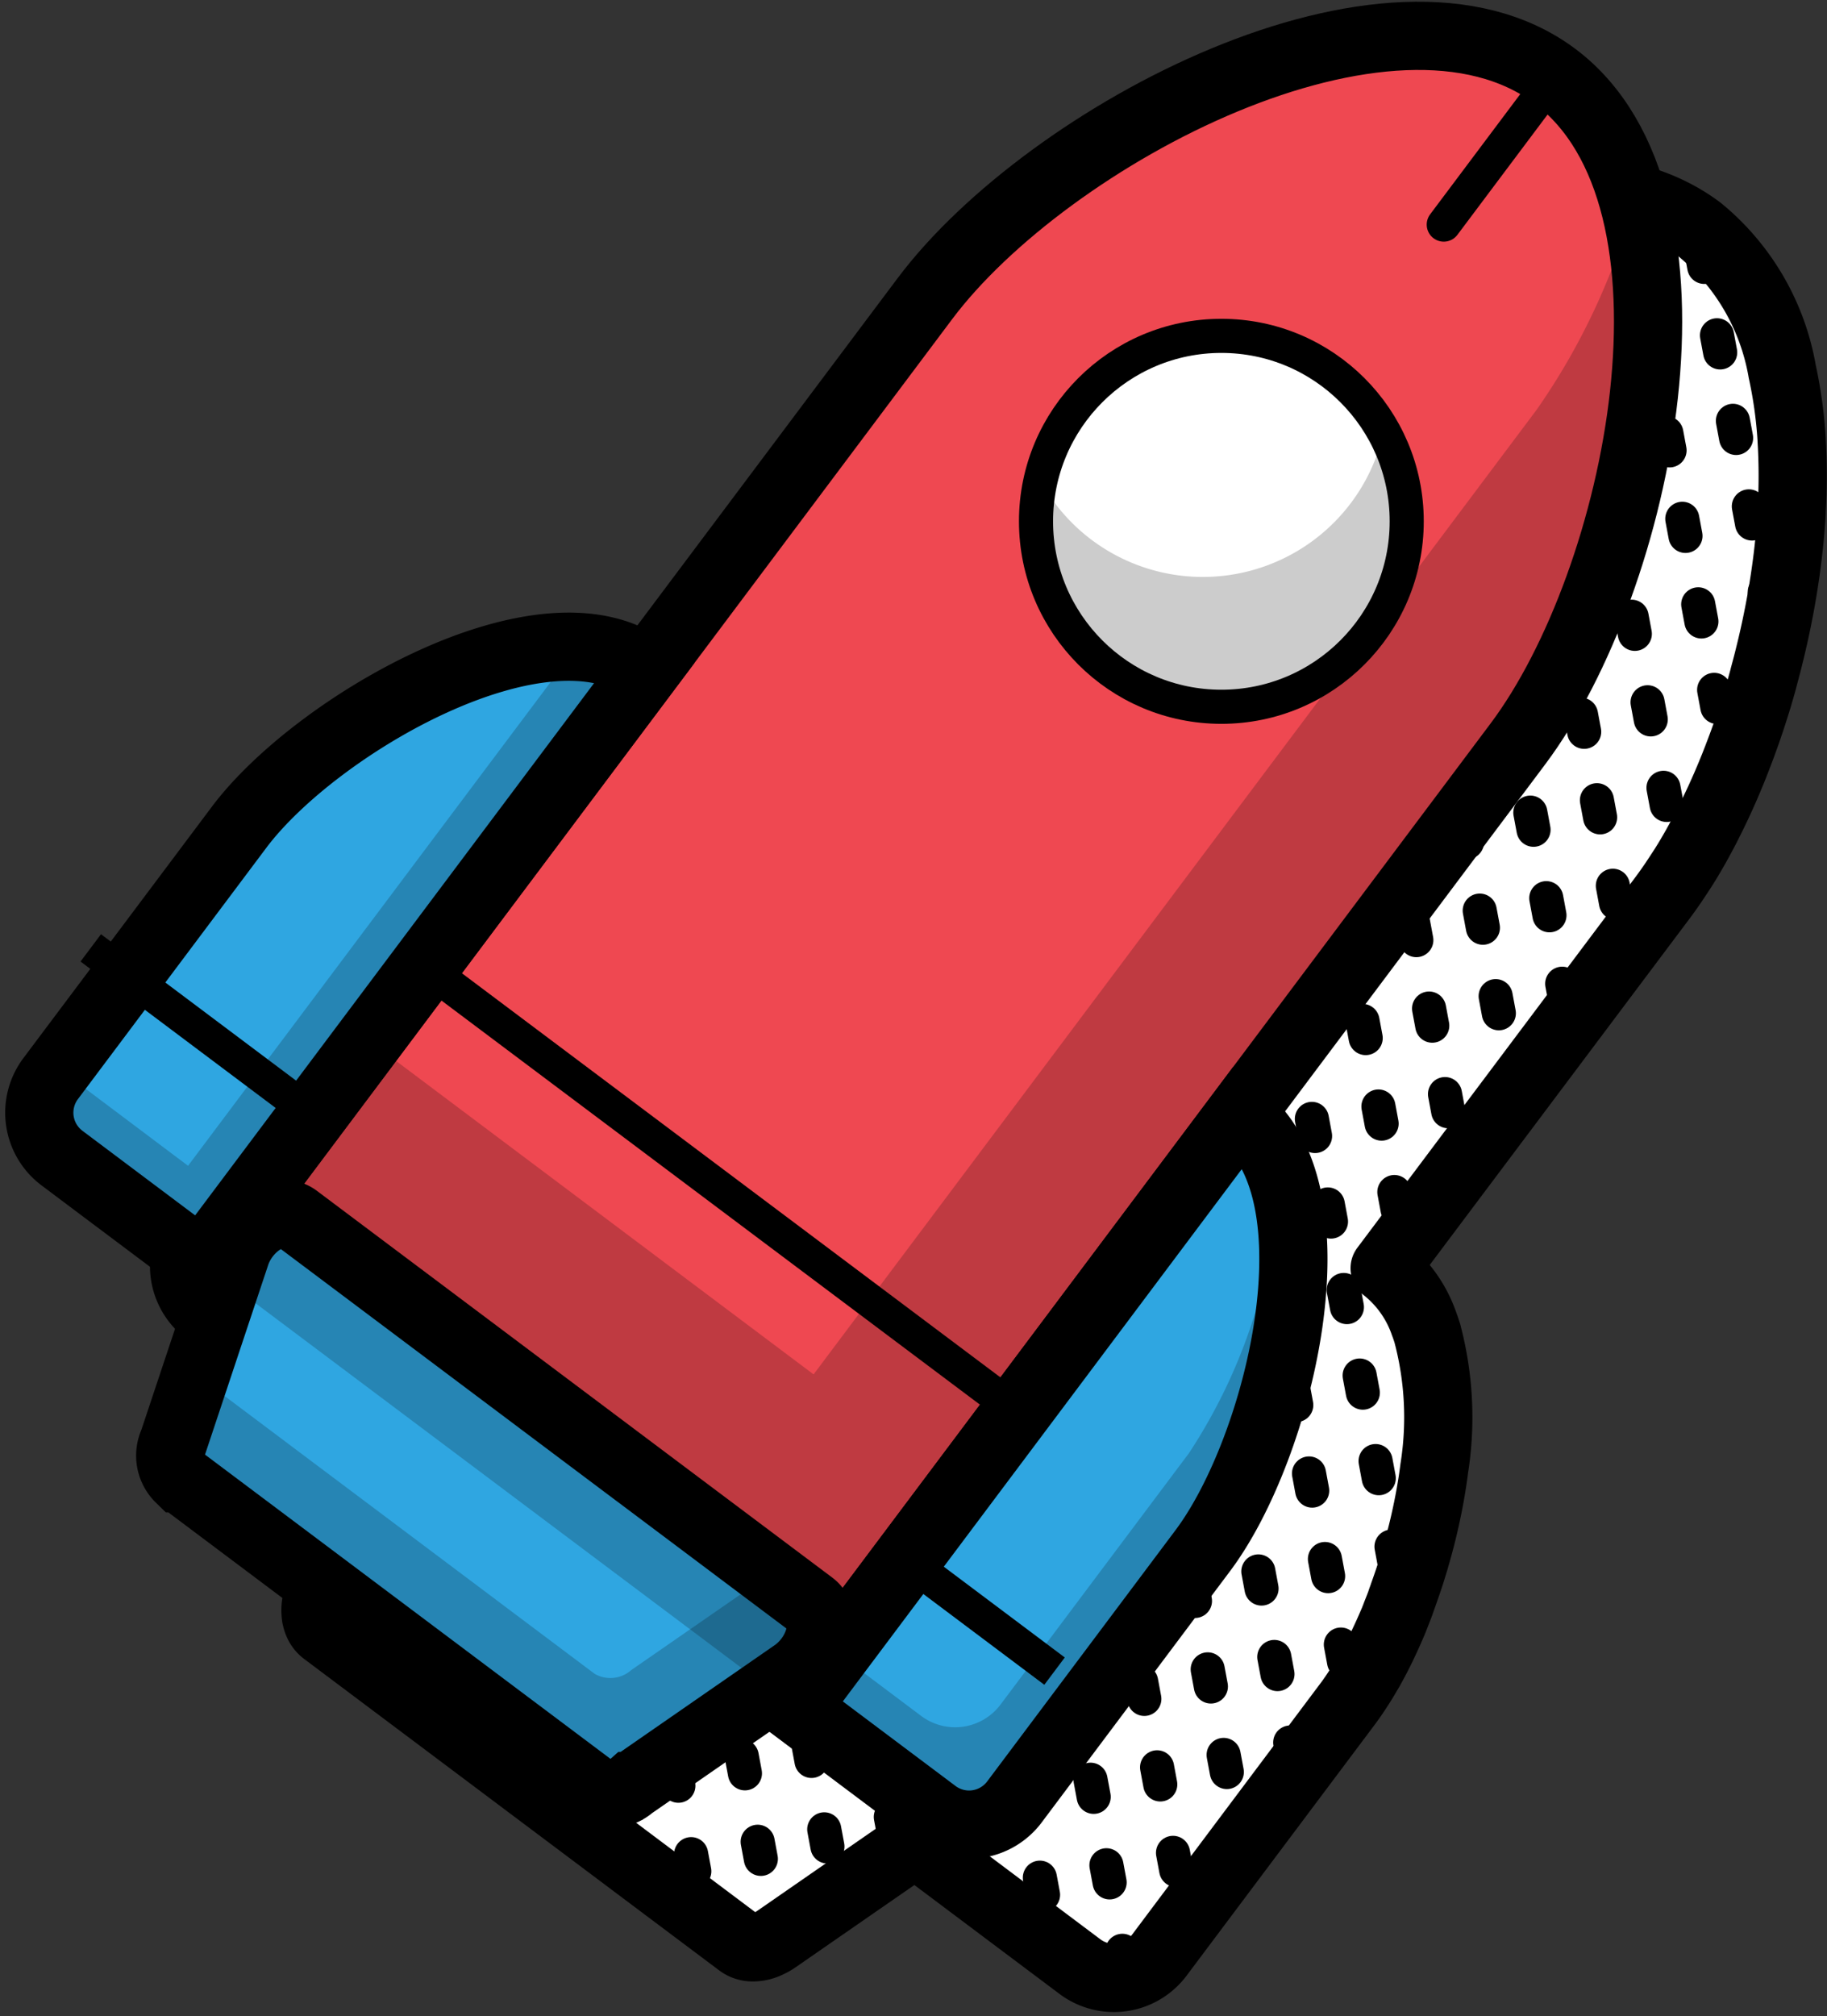 <svg xmlns="http://www.w3.org/2000/svg" xmlns:xlink="http://www.w3.org/1999/xlink" width="75.003" height="82.724" viewBox="0 0 75.003 82.724">
  <rect x="0" y="0" width="75.003" height="82.724" fill="#333333" stroke="none"/>
  <defs>
    <style>
      .cls-1, .cls-10, .cls-4, .cls-5 {
        fill: none;
      }

      .cls-2, .cls-9 {
        fill: #fff;
      }

      .cls-10, .cls-2, .cls-4, .cls-5, .cls-6, .cls-7, .cls-9 {
        stroke: #000;
      }

      .cls-2, .cls-4, .cls-5 {
        stroke-linecap: round;
        stroke-linejoin: round;
      }

      .cls-2, .cls-6, .cls-7 {
        stroke-width: 2.8px;
      }

      .cls-3 {
        clip-path: url(#clip-path);
      }

      .cls-10, .cls-4, .cls-5, .cls-9 {
        stroke-width: 1.4px;
      }

      .cls-5 {
        stroke-dasharray: 0.714 2.856;
      }

      .cls-6 {
        fill: #ef4851;
      }

      .cls-10, .cls-6, .cls-7, .cls-9 {
        stroke-miterlimit: 10;
      }

      .cls-7 {
        fill: #2fa6e1;
      }

      .cls-8 {
        fill: rgba(0,0,0,0.2);
      }
    </style>
    <clipPath id="clip-path">
      <path id="路径_2928" data-name="路径 2928" class="cls-1" d="M2022.374-3919.81l0,0c.141-.189.281-.387.419-.589.043-.062.084-.126.127-.189q.148-.225.3-.459l.129-.207q.174-.285.343-.583c.019-.033.038-.064.056-.1.128-.229.254-.464.378-.7.04-.078.08-.159.12-.238.086-.168.17-.339.253-.512.045-.092.089-.185.132-.278.086-.183.169-.368.252-.555.034-.077.069-.153.1-.23.108-.249.212-.5.315-.757.043-.109.085-.22.128-.329.062-.161.124-.322.184-.485.048-.128.094-.256.14-.385q.081-.227.159-.458c.045-.132.091-.263.134-.4q.123-.375.238-.755c.048-.159.093-.319.139-.478.035-.124.071-.247.1-.372.047-.171.093-.342.137-.514.028-.108.055-.215.081-.323.161-.644.3-1.3.428-1.949.011-.061.023-.122.034-.183.04-.214.076-.429.112-.643.009-.061.019-.121.028-.181.155-.978.263-1.956.321-2.92l0-.079a24.3,24.3,0,0,0,0-2.908l0-.033a18.261,18.261,0,0,0-.373-2.728l-.011-.049a9.645,9.645,0,0,0-3.387-5.826h0c-6.724-5.043-20.828,2.407-25.87,9.13l-11.414,15.218h0a3.985,3.985,0,0,0-.367-.244c-.039-.023-.079-.044-.119-.066-.092-.051-.185-.1-.281-.143-.044-.021-.088-.042-.133-.061-.113-.048-.228-.091-.345-.13-.025-.009-.05-.02-.075-.028-.137-.043-.278-.08-.421-.113-.057-.013-.114-.023-.172-.034-.094-.019-.188-.035-.284-.049-.064-.01-.128-.019-.192-.026-.1-.012-.208-.021-.314-.028l-.161-.012h0c-4.666-.209-11.318,4-13.873,7.4l-7.735,10.312a2.323,2.323,0,0,0-.279.492,2.169,2.169,0,0,0-.1.277,2.24,2.24,0,0,0-.063.287,2.329,2.329,0,0,0,.723,2.05c.058.053.119.1.183.152l5.747,4.311,1.015.761-1.269,3.8h0l-.926,2.78c-.019.057-.033.113-.047.169a1.707,1.707,0,0,0-.04.681c0,.024.01.047.015.07a1.086,1.086,0,0,0,.112.3.859.859,0,0,0,.229.262l17.04,12.779a.889.889,0,0,0,.495.173,1.446,1.446,0,0,0,.689-.152,2.029,2.029,0,0,0,.314-.177l5.109-3.537.6-.414,1.015.761,5.747,4.31a2.327,2.327,0,0,0,3.1-.282,2.229,2.229,0,0,0,.153-.183l7.734-10.313c.091-.121.181-.249.271-.38.029-.042.057-.086.086-.129.061-.093.122-.186.183-.283.032-.052.065-.1.1-.159.057-.093.114-.189.17-.286l.1-.167c.059-.106.118-.215.176-.325.027-.05.054-.1.08-.149q.123-.237.243-.483c.023-.048.045-.1.068-.146.057-.12.113-.241.169-.364l.1-.226c.044-.1.087-.2.13-.3q.053-.126.1-.255c.038-.1.077-.193.114-.29s.071-.18.1-.271.07-.19.1-.286q.123-.341.239-.69c.012-.038.025-.075.038-.113.039-.122.077-.246.114-.369.022-.069.043-.138.064-.207.037-.126.073-.253.109-.381l.054-.193c.036-.134.072-.268.106-.4l.039-.154c.17-.684.311-1.377.419-2.067l.006-.037q.039-.257.072-.512l.007-.052a13.421,13.421,0,0,0-.278-5.5l0-.006c-.044-.142-.091-.282-.143-.418h0a4.957,4.957,0,0,0-1.618-2.277h0Z"/>
    </clipPath>
  </defs>
  <g id="火箭" transform="translate(-237.398 -431.208)">
    <path id="路径_2918" data-name="路径 2918" class="cls-2" d="M2023.424-3920.16l0,0c.141-.189.281-.387.419-.589.043-.062.084-.126.127-.189q.148-.225.3-.459l.129-.207q.174-.285.343-.583c.019-.033.038-.064.056-.1.128-.229.254-.464.378-.7.04-.078.08-.159.12-.238q.129-.252.253-.512c.045-.092.089-.185.132-.278.086-.183.169-.368.252-.555.034-.077.069-.153.1-.23.108-.249.212-.5.315-.757.043-.109.085-.22.128-.329.062-.161.124-.322.184-.485.048-.128.094-.256.14-.385.054-.151.107-.3.159-.458.045-.132.091-.263.134-.4q.123-.375.238-.755c.048-.159.093-.319.139-.478.035-.124.071-.247.1-.372q.07-.256.137-.514c.028-.108.055-.215.081-.323q.242-.966.428-1.949c.011-.061.023-.122.034-.183.04-.214.076-.429.112-.643.009-.061.019-.121.028-.181.155-.978.263-1.956.321-2.92l0-.079a24.322,24.322,0,0,0,0-2.908l0-.033a18.26,18.26,0,0,0-.373-2.728l-.011-.049a9.645,9.645,0,0,0-3.387-5.826h0c-6.724-5.043-20.828,2.407-25.87,9.13l-11.414,15.218h0a4.037,4.037,0,0,0-.367-.244c-.039-.023-.079-.044-.119-.066-.092-.051-.185-.1-.281-.143-.044-.021-.088-.042-.133-.061-.113-.048-.228-.091-.345-.13-.025-.009-.05-.02-.075-.028-.137-.043-.278-.08-.421-.113-.057-.013-.114-.023-.172-.034-.094-.019-.188-.035-.284-.049-.064-.01-.128-.019-.192-.026-.1-.012-.208-.021-.314-.028-.054,0-.107-.009-.161-.012h0c-4.666-.209-11.318,3.995-13.873,7.4l-7.735,10.312a2.313,2.313,0,0,0-.279.492,2.153,2.153,0,0,0-.1.277,2.214,2.214,0,0,0-.063.287,2.328,2.328,0,0,0,.723,2.05q.087.08.183.152l5.747,4.311,1.015.761-1.269,3.8h0l-.926,2.78c-.019.057-.033.113-.047.169a1.708,1.708,0,0,0-.04.681c0,.024.01.047.015.07a1.076,1.076,0,0,0,.112.3.857.857,0,0,0,.229.262l17.04,12.779a.889.889,0,0,0,.495.173,1.447,1.447,0,0,0,.689-.152,2.014,2.014,0,0,0,.314-.177l5.109-3.537.6-.414,1.015.761,5.747,4.31a2.327,2.327,0,0,0,3.105-.282,2.275,2.275,0,0,0,.153-.183l7.734-10.313c.091-.121.181-.249.271-.38.029-.042.057-.086.086-.129.061-.093.122-.186.183-.283.032-.052.065-.1.1-.159.057-.093.114-.189.17-.286l.1-.167c.059-.106.118-.215.176-.325.027-.05.054-.1.08-.149q.123-.237.243-.483c.023-.048.045-.1.068-.146.057-.12.113-.241.169-.364l.1-.226c.044-.1.087-.2.13-.3q.052-.126.1-.255c.038-.1.077-.193.114-.29s.071-.18.1-.271.07-.19.1-.286q.123-.341.239-.69c.012-.038.025-.075.038-.113.039-.122.077-.246.114-.369.022-.069.043-.138.064-.207.037-.126.073-.253.109-.381l.054-.193c.036-.134.072-.268.106-.4l.039-.154c.17-.684.311-1.377.419-2.067l.006-.037c.026-.171.05-.342.072-.512l.007-.052a13.421,13.421,0,0,0-.278-5.5l0-.006c-.044-.142-.091-.282-.143-.418h0a4.957,4.957,0,0,0-1.618-2.277h0Z" transform="translate(-1717.762 4388.188)"/>
    <g id="组_2311" data-name="组 2311" transform="translate(-1717.762 4388.188)">
      <g id="组_2310" data-name="组 2310" class="cls-3">
        <g id="组_2309" data-name="组 2309">
          <g id="组_2282" data-name="组 2282">
            <line id="直线_1669" data-name="直线 1669" class="cls-4" x2="0.064" y2="0.344" transform="translate(1962.208 -3934.667)"/>
            <line id="直线_1670" data-name="直线 1670" class="cls-5" x2="11.505" y2="61.764" transform="translate(1962.795 -3931.515)"/>
            <line id="直线_1671" data-name="直线 1671" class="cls-4" x2="0.064" y2="0.344" transform="translate(1974.561 -3868.347)"/>
          </g>
          <g id="组_2283" data-name="组 2283">
            <line id="直线_1672" data-name="直线 1672" class="cls-4" x2="0.064" y2="0.344" transform="translate(1964.94 -3935.176)"/>
            <line id="直线_1673" data-name="直线 1673" class="cls-5" x2="11.505" y2="61.764" transform="translate(1965.527 -3932.024)"/>
            <line id="直线_1674" data-name="直线 1674" class="cls-4" x2="0.064" y2="0.344" transform="translate(1977.294 -3868.856)"/>
          </g>
          <g id="组_2284" data-name="组 2284">
            <line id="直线_1675" data-name="直线 1675" class="cls-4" x2="0.064" y2="0.344" transform="translate(1967.673 -3935.685)"/>
            <line id="直线_1676" data-name="直线 1676" class="cls-5" x2="11.505" y2="61.764" transform="translate(1968.26 -3932.533)"/>
            <line id="直线_1677" data-name="直线 1677" class="cls-4" x2="0.064" y2="0.344" transform="translate(1980.026 -3869.365)"/>
          </g>
          <g id="组_2285" data-name="组 2285">
            <line id="直线_1678" data-name="直线 1678" class="cls-4" x2="0.064" y2="0.344" transform="translate(1970.406 -3936.194)"/>
            <line id="直线_1679" data-name="直线 1679" class="cls-5" x2="11.505" y2="61.764" transform="translate(1970.993 -3933.042)"/>
            <line id="直线_1680" data-name="直线 1680" class="cls-4" x2="0.064" y2="0.344" transform="translate(1982.759 -3869.875)"/>
          </g>
          <g id="组_2286" data-name="组 2286">
            <line id="直线_1681" data-name="直线 1681" class="cls-4" x2="0.064" y2="0.344" transform="translate(1973.139 -3936.703)"/>
            <line id="直线_1682" data-name="直线 1682" class="cls-5" x2="11.505" y2="61.764" transform="translate(1973.726 -3933.551)"/>
            <line id="直线_1683" data-name="直线 1683" class="cls-4" x2="0.064" y2="0.344" transform="translate(1985.492 -3870.384)"/>
          </g>
          <g id="组_2287" data-name="组 2287">
            <line id="直线_1684" data-name="直线 1684" class="cls-4" x2="0.064" y2="0.344" transform="translate(1975.871 -3937.212)"/>
            <line id="直线_1685" data-name="直线 1685" class="cls-5" x2="11.505" y2="61.764" transform="translate(1976.458 -3934.06)"/>
            <line id="直线_1686" data-name="直线 1686" class="cls-4" x2="0.064" y2="0.344" transform="translate(1988.225 -3870.893)"/>
          </g>
          <g id="组_2288" data-name="组 2288">
            <line id="直线_1687" data-name="直线 1687" class="cls-4" x2="0.064" y2="0.344" transform="translate(1978.604 -3937.721)"/>
            <line id="直线_1688" data-name="直线 1688" class="cls-5" x2="11.505" y2="61.764" transform="translate(1979.191 -3934.569)"/>
            <line id="直线_1689" data-name="直线 1689" class="cls-4" x2="0.064" y2="0.344" transform="translate(1990.957 -3871.402)"/>
          </g>
          <g id="组_2289" data-name="组 2289">
            <line id="直线_1690" data-name="直线 1690" class="cls-4" x2="0.064" y2="0.344" transform="translate(1981.337 -3938.23)"/>
            <line id="直线_1691" data-name="直线 1691" class="cls-5" x2="11.505" y2="61.764" transform="translate(1981.924 -3935.078)"/>
            <line id="直线_1692" data-name="直线 1692" class="cls-4" x2="0.064" y2="0.344" transform="translate(1993.69 -3871.911)"/>
          </g>
          <g id="组_2290" data-name="组 2290">
            <line id="直线_1693" data-name="直线 1693" class="cls-4" x2="0.064" y2="0.344" transform="translate(1984.069 -3938.739)"/>
            <line id="直线_1694" data-name="直线 1694" class="cls-5" x2="11.505" y2="61.764" transform="translate(1984.656 -3935.587)"/>
            <line id="直线_1695" data-name="直线 1695" class="cls-4" x2="0.064" y2="0.344" transform="translate(1996.423 -3872.42)"/>
          </g>
          <g id="组_2291" data-name="组 2291">
            <line id="直线_1696" data-name="直线 1696" class="cls-4" x2="0.064" y2="0.344" transform="translate(1986.802 -3939.248)"/>
            <line id="直线_1697" data-name="直线 1697" class="cls-5" x2="11.505" y2="61.764" transform="translate(1987.389 -3936.096)"/>
            <line id="直线_1698" data-name="直线 1698" class="cls-4" x2="0.064" y2="0.344" transform="translate(1999.156 -3872.929)"/>
          </g>
          <g id="组_2292" data-name="组 2292">
            <line id="直线_1699" data-name="直线 1699" class="cls-4" x2="0.064" y2="0.344" transform="translate(1989.535 -3939.757)"/>
            <line id="直线_1700" data-name="直线 1700" class="cls-5" x2="11.505" y2="61.764" transform="translate(1990.122 -3936.605)"/>
            <line id="直线_1701" data-name="直线 1701" class="cls-4" x2="0.064" y2="0.344" transform="translate(2001.888 -3873.438)"/>
          </g>
          <g id="组_2293" data-name="组 2293">
            <line id="直线_1702" data-name="直线 1702" class="cls-4" x2="0.064" y2="0.344" transform="translate(1992.268 -3940.266)"/>
            <line id="直线_1703" data-name="直线 1703" class="cls-5" x2="11.505" y2="61.764" transform="translate(1992.855 -3937.114)"/>
            <line id="直线_1704" data-name="直线 1704" class="cls-4" x2="0.064" y2="0.344" transform="translate(2004.621 -3873.947)"/>
          </g>
          <g id="组_2294" data-name="组 2294">
            <line id="直线_1705" data-name="直线 1705" class="cls-4" x2="0.064" y2="0.344" transform="translate(1995 -3940.775)"/>
            <line id="直线_1706" data-name="直线 1706" class="cls-5" x2="11.505" y2="61.764" transform="translate(1995.587 -3937.623)"/>
            <line id="直线_1707" data-name="直线 1707" class="cls-4" x2="0.064" y2="0.344" transform="translate(2007.354 -3874.456)"/>
          </g>
          <g id="组_2295" data-name="组 2295">
            <line id="直线_1708" data-name="直线 1708" class="cls-4" x2="0.064" y2="0.344" transform="translate(1997.733 -3941.284)"/>
            <line id="直线_1709" data-name="直线 1709" class="cls-5" x2="11.505" y2="61.764" transform="translate(1998.32 -3938.132)"/>
            <line id="直线_1710" data-name="直线 1710" class="cls-4" x2="0.064" y2="0.344" transform="translate(2010.086 -3874.965)"/>
          </g>
          <g id="组_2296" data-name="组 2296">
            <line id="直线_1711" data-name="直线 1711" class="cls-4" x2="0.064" y2="0.344" transform="translate(2000.466 -3941.793)"/>
            <line id="直线_1712" data-name="直线 1712" class="cls-5" x2="11.505" y2="61.764" transform="translate(2001.053 -3938.641)"/>
            <line id="直线_1713" data-name="直线 1713" class="cls-4" x2="0.064" y2="0.344" transform="translate(2012.819 -3875.474)"/>
          </g>
          <g id="组_2297" data-name="组 2297">
            <line id="直线_1714" data-name="直线 1714" class="cls-4" x2="0.064" y2="0.344" transform="translate(2003.198 -3942.302)"/>
            <line id="直线_1715" data-name="直线 1715" class="cls-5" x2="11.505" y2="61.764" transform="translate(2003.786 -3939.15)"/>
            <line id="直线_1716" data-name="直线 1716" class="cls-4" x2="0.064" y2="0.344" transform="translate(2015.552 -3875.983)"/>
          </g>
          <g id="组_2298" data-name="组 2298">
            <line id="直线_1717" data-name="直线 1717" class="cls-4" x2="0.064" y2="0.344" transform="translate(2005.931 -3942.811)"/>
            <line id="直线_1718" data-name="直线 1718" class="cls-5" x2="11.505" y2="61.764" transform="translate(2006.518 -3939.659)"/>
            <line id="直线_1719" data-name="直线 1719" class="cls-4" x2="0.064" y2="0.344" transform="translate(2018.285 -3876.492)"/>
          </g>
          <g id="组_2299" data-name="组 2299">
            <line id="直线_1720" data-name="直线 1720" class="cls-4" x2="0.064" y2="0.344" transform="translate(2008.664 -3943.32)"/>
            <line id="直线_1721" data-name="直线 1721" class="cls-5" x2="11.505" y2="61.764" transform="translate(2009.251 -3940.168)"/>
            <line id="直线_1722" data-name="直线 1722" class="cls-4" x2="0.064" y2="0.344" transform="translate(2021.017 -3877.001)"/>
          </g>
          <g id="组_2300" data-name="组 2300">
            <line id="直线_1723" data-name="直线 1723" class="cls-4" x2="0.064" y2="0.344" transform="translate(2011.397 -3943.829)"/>
            <line id="直线_1724" data-name="直线 1724" class="cls-5" x2="11.505" y2="61.764" transform="translate(2011.984 -3940.677)"/>
            <line id="直线_1725" data-name="直线 1725" class="cls-4" x2="0.064" y2="0.344" transform="translate(2023.75 -3877.51)"/>
          </g>
          <g id="组_2301" data-name="组 2301">
            <line id="直线_1726" data-name="直线 1726" class="cls-4" x2="0.064" y2="0.344" transform="translate(2014.129 -3944.338)"/>
            <line id="直线_1727" data-name="直线 1727" class="cls-5" x2="11.505" y2="61.764" transform="translate(2014.716 -3941.187)"/>
            <line id="直线_1728" data-name="直线 1728" class="cls-4" x2="0.064" y2="0.344" transform="translate(2026.483 -3878.019)"/>
          </g>
          <g id="组_2302" data-name="组 2302">
            <line id="直线_1729" data-name="直线 1729" class="cls-4" x2="0.064" y2="0.344" transform="translate(2016.862 -3944.847)"/>
            <line id="直线_1730" data-name="直线 1730" class="cls-5" x2="11.505" y2="61.764" transform="translate(2017.449 -3941.696)"/>
            <line id="直线_1731" data-name="直线 1731" class="cls-4" x2="0.064" y2="0.344" transform="translate(2029.215 -3878.528)"/>
          </g>
          <g id="组_2303" data-name="组 2303">
            <line id="直线_1732" data-name="直线 1732" class="cls-4" x2="0.064" y2="0.344" transform="translate(2019.595 -3945.356)"/>
            <line id="直线_1733" data-name="直线 1733" class="cls-5" x2="11.505" y2="61.764" transform="translate(2020.182 -3942.205)"/>
            <line id="直线_1734" data-name="直线 1734" class="cls-4" x2="0.064" y2="0.344" transform="translate(2031.948 -3879.037)"/>
          </g>
          <g id="组_2304" data-name="组 2304">
            <line id="直线_1735" data-name="直线 1735" class="cls-4" x2="0.064" y2="0.344" transform="translate(2022.328 -3945.865)"/>
            <line id="直线_1736" data-name="直线 1736" class="cls-5" x2="11.505" y2="61.764" transform="translate(2022.915 -3942.714)"/>
            <line id="直线_1737" data-name="直线 1737" class="cls-4" x2="0.064" y2="0.344" transform="translate(2034.681 -3879.546)"/>
          </g>
          <g id="组_2305" data-name="组 2305">
            <line id="直线_1738" data-name="直线 1738" class="cls-4" x2="0.064" y2="0.344" transform="translate(2025.06 -3946.374)"/>
            <line id="直线_1739" data-name="直线 1739" class="cls-5" x2="11.505" y2="61.764" transform="translate(2025.647 -3943.223)"/>
            <line id="直线_1740" data-name="直线 1740" class="cls-4" x2="0.064" y2="0.344" transform="translate(2037.414 -3880.055)"/>
          </g>
          <g id="组_2306" data-name="组 2306">
            <line id="直线_1741" data-name="直线 1741" class="cls-4" x2="0.064" y2="0.344" transform="translate(2027.793 -3946.883)"/>
            <line id="直线_1742" data-name="直线 1742" class="cls-5" x2="11.505" y2="61.764" transform="translate(2028.38 -3943.732)"/>
            <line id="直线_1743" data-name="直线 1743" class="cls-4" x2="0.064" y2="0.344" transform="translate(2040.146 -3880.564)"/>
          </g>
          <g id="组_2307" data-name="组 2307">
            <line id="直线_1744" data-name="直线 1744" class="cls-4" x2="0.064" y2="0.344" transform="translate(2030.526 -3947.392)"/>
            <line id="直线_1745" data-name="直线 1745" class="cls-5" x2="11.505" y2="61.764" transform="translate(2031.113 -3944.24)"/>
            <line id="直线_1746" data-name="直线 1746" class="cls-4" x2="0.064" y2="0.344" transform="translate(2042.879 -3881.073)"/>
          </g>
          <g id="组_2308" data-name="组 2308">
            <line id="直线_1747" data-name="直线 1747" class="cls-4" x2="0.064" y2="0.344" transform="translate(2033.258 -3947.901)"/>
            <line id="直线_1748" data-name="直线 1748" class="cls-5" x2="11.505" y2="61.764" transform="translate(2033.845 -3944.75)"/>
            <line id="直线_1749" data-name="直线 1749" class="cls-4" x2="0.064" y2="0.344" transform="translate(2045.612 -3881.582)"/>
          </g>
        </g>
      </g>
    </g>
    <g id="组_2312" data-name="组 2312" transform="translate(-1717.762 4388.188)">
      <path id="路径_2929" data-name="路径 2929" class="cls-6" d="M1987.8-3886.894l-24.349-18.261,29.675-39.567c5.042-6.723,19.146-14.173,25.87-9.13h0c6.723,5.042,3.521,20.668-1.522,27.392Z"/>
      <path id="路径_2930" data-name="路径 2930" class="cls-7" d="M1979.58-3883.548l-17.04-12.779a1.3,1.3,0,0,1-.269-1.483l2.569-7.708c.411-1.231,1.758-2.033,2.493-1.482l21.15,15.863c.735.551.343,2.069-.725,2.808l-6.68,4.625A1.293,1.293,0,0,1,1979.58-3883.548Z"/>
      <path id="路径_2931" data-name="路径 2931" class="cls-8" d="M1988.483-3891.137l-1.7-1.273-5.707,3.95a1.294,1.294,0,0,1-1.5.157L1963.2-3900.59l-.926,2.78a1.3,1.3,0,0,0,.269,1.483l17.04,12.779a1.3,1.3,0,0,0,1.5-.156l6.68-4.625C1988.826-3889.068,1989.218-3890.586,1988.483-3891.137Z"/>
      <path id="路径_2932" data-name="路径 2932" class="cls-7" d="M1963.451-3905.155l-5.747-4.311a2.328,2.328,0,0,1-.466-3.258l7.735-10.312c3.151-4.2,12.537-9.619,16.739-6.468h0Z"/>
      <path id="路径_2933" data-name="路径 2933" class="cls-7" d="M1987.8-3886.894l5.747,4.31a2.327,2.327,0,0,0,3.258-.465l7.734-10.313c3.152-4.2,5.724-14.729,1.522-17.881h0Z"/>
      <circle id="椭圆_513" data-name="椭圆 513" class="cls-9" cx="7.609" cy="7.609" r="7.609" transform="translate(1997.691 -3943.2)"/>
      <path id="路径_2934" data-name="路径 2934" class="cls-8" d="M2011.96-3939.26a7.58,7.58,0,0,1-1.334,2.908,7.609,7.609,0,0,1-10.652,1.522,7.56,7.56,0,0,1-2.095-2.418,7.6,7.6,0,0,0,2.855,7.744,7.609,7.609,0,0,0,10.653-1.522A7.6,7.6,0,0,0,2011.96-3939.26Z"/>
      <line id="直线_1750" data-name="直线 1750" class="cls-10" x2="9.131" y2="6.848" transform="translate(1958.886 -3918.09)"/>
      <line id="直线_1751" data-name="直线 1751" class="cls-10" x2="6.087" y2="4.565" transform="translate(1992.365 -3892.981)"/>
      <line id="直线_1752" data-name="直线 1752" class="cls-10" x2="24.348" y2="18.261" transform="translate(1972.582 -3917.33)"/>
      <line id="直线_1753" data-name="直线 1753" class="cls-4" x1="4.565" y2="6.087" transform="translate(2014.43 -3953.852)"/>
      <path id="路径_2935" data-name="路径 2935" class="cls-8" d="M2022.229-3948.657a27.513,27.513,0,0,1-3.994,8.5l-29.675,39.566-18.261-13.7-6.848,9.131,24.349,18.261,29.674-39.566C2021.306-3931.57,2024.071-3941.817,2022.229-3948.657Z"/>
      <path id="路径_2936" data-name="路径 2936" class="cls-8" d="M1978.846-3930.438l-15.966,21.288-5.326-4-.316.421a2.328,2.328,0,0,0,.466,3.258l5.747,4.311,18.261-24.349A5.066,5.066,0,0,0,1978.846-3930.438Z"/>
      <path id="路径_2937" data-name="路径 2937" class="cls-8" d="M2007.679-3908.966a22.6,22.6,0,0,1-3.711,11.61l-7.734,10.312a2.328,2.328,0,0,1-3.258.466l-3.464-2.6-1.712,2.283,5.747,4.31a2.327,2.327,0,0,0,3.258-.465l7.734-10.313C2007.136-3896.825,2009.336-3904.58,2007.679-3908.966Z"/>
    </g>
  </g>
</svg>
